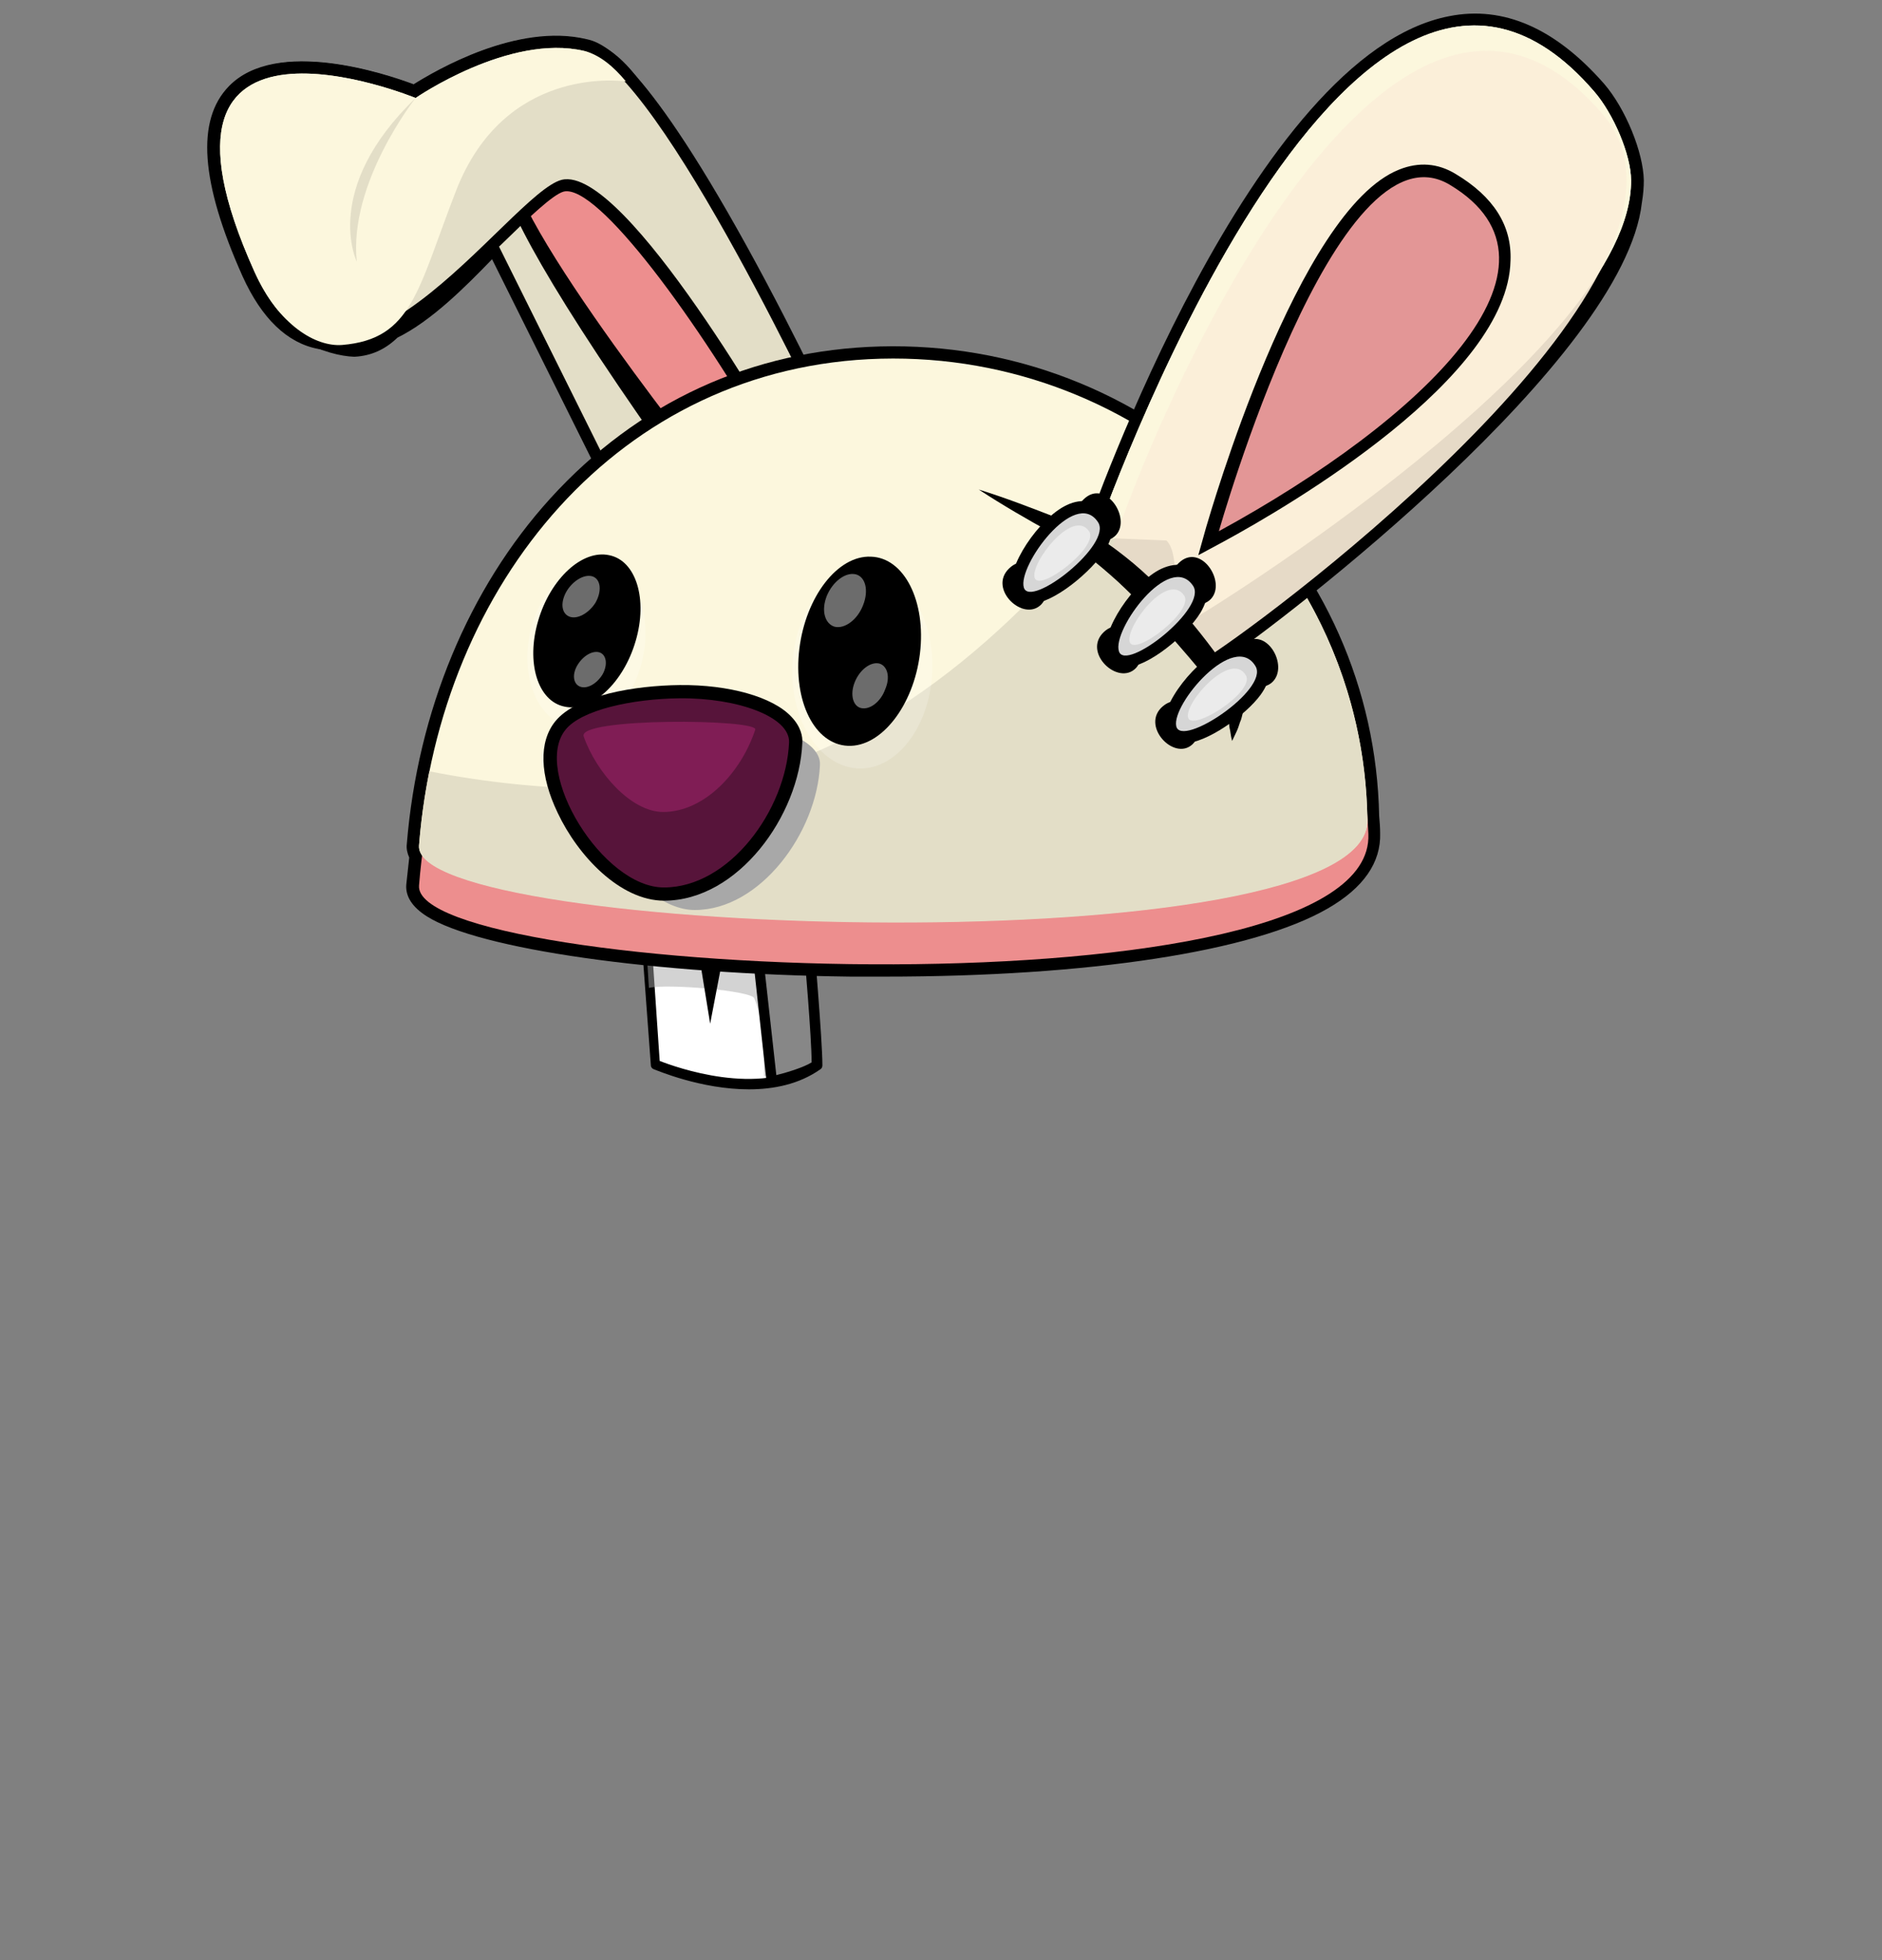 <?xml version="1.0" encoding="utf-8"?>
<!-- Generator: Adobe Illustrator 26.0.3, SVG Export Plug-In . SVG Version: 6.00 Build 0)  -->
<svg version="1.1" id="Layer_1" xmlns="http://www.w3.org/2000/svg" xmlns:xlink="http://www.w3.org/1999/xlink" x="0px" y="0px"
	 viewBox="0 0 384 400" style="enable-background:new 0 0 384 400;" xml:space="preserve">
<rect x="0" y="0" width="384" height="400" fill="#808080" stroke="none"/>
<style type="text/css">
	.head-st0{fill:#E3DEC7;}
	.head-st1{fill:#FCF7DD;}
	.head-st2{fill:#ED8E8E;}
	.head-st3{fill:#FFFFFF;}
	.head-st4{opacity:0.5;}
	.head-st5{fill:#A8A8A8;}
	.head-st6{fill:#878787;}
	.head-st7{opacity:0.2;fill:#FFFFFF;}
	.head-st8{opacity:0.44;fill:#F5F5F6;}
	.head-st9{fill:#57143A;}
	.head-st10{fill:#801D55;}
	.head-st11{fill:#E39696;}
	.head-st12{opacity:0.16;fill:#F8C4C6;}
	.head-st13{fill:#D6D6D6;}
	.head-st14{opacity:0.5;fill:#FFFFFF;}
</style>
<g>
	<g>
		<g>
			<path d="M133.2,19.9l-0.5-0.6c-0.2-0.3-0.5-0.6-0.7-0.9l-2.5-3.2c-3.1-3.9-6.4-6.2-9.8-7.1c-14.2-3.4-30.9,6.4-35.3,9.2
				c-5.5-2.1-27.9-9.7-37.6,0.4c-6.7,6.9-5.7,19.5,2.9,38.7C55.4,69,66.9,72.6,72.2,72.8l0.1,0l0.1,0c3.4-0.2,6.2-1.5,8.7-3.9
				c6.9-3.4,13.8-10.3,19.3-16l29.6,59.5l4.2-2.1l-32.6-65.6l-2.3,2.5c-5.6,6-13.3,14.2-20.6,17.7l-0.4,0.2l-0.3,0.3
				c-1.7,1.8-3.5,2.6-5.8,2.8c-4.3-0.2-13.6-3.3-18.2-13.6c-7.5-16.7-8.8-28.2-3.8-33.4c7.2-7.4,26.7-1.7,33.6,1.2l1.2,0.5l1.1-0.7
				c0.2-0.1,18.5-12.6,32.5-9.2c1.3,0.3,2.6,1,4,2.1l3.1,3.4c16.7,18.3,41.5,72,41.7,72.6l4.3-2C170.8,86.8,149.9,41.6,133.2,19.9
				L133.2,19.9z"/>
		</g>
		<g>
			<path class="head-st0" d="M113.4,23.6C112,23.6,93.7,34,93.7,34l38.4,77.2L162,93.6l-30.3-51.7C131.8,41.8,114.8,23.6,113.4,23.6z"/>
			<path class="head-st0" d="M119.2,10.4C103.9,6.8,84.8,20,84.8,20S24.9-4.6,51.9,55.4c17.2,38.3,52-16,62.7-18.7
				c13-3.2,45.6,54.6,45.6,54.6l9.5-1.5C169.6,89.8,134.7,14.2,119.2,10.4z"/>
			<path class="head-st1" d="M119.2,10.4C103.9,6.8,84.8,20,84.8,20S24.9-4.6,51.9,55.4c5,11.1,15.1,14.8,20.4,15
				c9.6-0.6,12.8-11.3,20.7-31.6c9.8-25,32.7-22.4,34.6-22.2C125.2,13.6,122.4,11.2,119.2,10.4z"/>
			<path class="head-st0" d="M72.8,53.4c-1.7-16.1,12-33.4,12-33.4C65.5,38.6,72.8,53.4,72.8,53.4z"/>
		</g>
		<g>
			<path d="M117.2,32.4c-5.4-3.6-9.3-4.8-12.2-3.8c-1.4,0.5-2.4,1.5-2.8,2.9c-1.1,3.5,0.2,11.3,20,41.3c10.8,16.3,22,31.5,22.2,31.6
				l1.4,1.9l19.9-13.5l-0.1-1.5C164.4,78.3,134.9,44,117.2,32.4z M146.9,99.5c-3.4-4.6-12.3-16.9-20.8-29.8
				c-18.6-28.2-19.4-35.1-19.3-36.5c0.8,0,2.9,0.2,7.6,3.3c16.9,11.1,43,42,45.9,53.9L146.9,99.5z"/>
			<path class="head-st2" d="M105.8,30.9c-10.3,3.5,38.4,64.6,38.4,64.6l18.9-3.9C161.8,76.5,116.6,27.3,105.8,30.9z"/>
			<path d="M152.4,50.3c-21.9-39.7-30-41.7-32.7-42.3c-14.2-3.4-30.8,6.4-35.3,9.2c-5.6-2.1-28-9.6-37.7,0.4
				c-6.7,6.9-5.8,19.6,2.8,38.8c3.9,8.6,9.1,13.6,15.4,14.8c1,0.2,2.1,0.3,3.1,0.3c12,0,24.7-12.3,35-22.3c4.8-4.7,9.8-9.5,12-10.1
				c6.9-1.7,27.5,26.4,42.8,53.4l0.9,1.5l14.5-2.3l-1.4-3C171.8,88.6,163,69.5,152.4,50.3z M161.4,88.6c-2.4-4.1-9.3-15.8-17.2-27.2
				c-16.1-23.1-24-27.3-28.5-27.3c-0.7,0-1.3,0.1-1.8,0.2c-3.4,0.8-7.4,4.7-14.3,11.4c-9.8,9.6-23.3,22.7-33.7,20.7
				c-4.6-0.9-8.6-4.9-11.8-12c-7.5-16.6-8.8-28.1-3.8-33.3c7.1-7.4,26.5-1.6,33.4,1.2l1.3,0.5l1.1-0.8c0.2-0.1,18.4-12.6,32.4-9.2
				c10.1,2.4,33.8,46,47.3,75L161.4,88.6z"/>
			<path class="head-st0" d="M119.2,10.4C103.9,6.8,84.8,20,84.8,20S24.9-4.6,51.9,55.4c17.2,38.3,52-16,62.7-18.7
				c13-3.2,45.6,54.6,45.6,54.6l9.5-1.5C169.6,89.8,134.7,14.2,119.2,10.4z"/>
			<path class="head-st1" d="M119.2,10.4C103.9,6.8,84.8,20,84.8,20S24.9-4.6,51.9,55.4c5,11.1,12.6,15.4,17.9,15
				c14.4-1.2,15.4-11.3,23.3-31.6c9.8-25,32.7-22.4,34.6-22.2C125.2,13.6,122.4,11.2,119.2,10.4z"/>
			<path class="head-st0" d="M72.8,53.4c-1.7-16.1,12-33.4,12-33.4C65.5,38.6,72.8,53.4,72.8,53.4z"/>
		</g>
	</g>
	<g>
		<g>
			<g>
				<path class="head-st3" d="M132.7,189.6l-0.7,3.3l1.8,24.3c0,0,20.5,8.9,33,0.1c0-5.3-1.8-26.5-1.8-26.5L132.7,189.6z"/>
				<path d="M164.8,189.8c-0.6,0-1,0.5-0.9,1.1c0,0.2,1.7,20,1.8,25.9c-10.8,7.1-27.8,1-31.1-0.3L133,193l0.7-3.1
					c0.1-0.5-0.2-1.1-0.8-1.2c-0.5-0.1-1.1,0.2-1.2,0.8l-0.7,3.3c0,0.1,0,0.2,0,0.3l1.8,24.3c0,0.4,0.3,0.7,0.6,0.8
					c0.6,0.2,9.6,4.1,19.4,4.1c5,0,10.2-1,14.6-4.1c0.3-0.2,0.4-0.5,0.4-0.8c0-5.3-1.8-25.8-1.8-26.6
					C165.9,190.1,165.4,189.7,164.8,189.8z"/>
			</g>
			<g class="head-st4">
				<path class="head-st5" d="M132.5,188.7l-0.7,3.3l0.6,9.6c4-0.9,20.9,0.6,21.5,2.1c1.7,4.2,1.9,8.9,2,13.5c0,0.8,0,1.6,0,2.4
					c3.8-0.2,7.4-1.2,10.6-3.3c0-5.3-1.8-26.4-1.8-26.4L132.5,188.7z"/>
			</g>
			<polygon points="144.9,208.9 147.1,197.4 143,197.2 			"/>
			<g>
				<path class="head-st6" d="M154.3,190.4l3.3,30.2c2.5-0.5,7.1-1.8,9.2-3.3c0-5.3-1.8-26.5-1.8-26.5L154.3,190.4z"/>
				<path d="M164.9,189.8l-10.7-0.4c-0.3,0-0.6,0.1-0.8,0.3s-0.3,0.5-0.3,0.8l3.3,30.2c0,0.3,0.2,0.5,0.4,0.7
					c0.2,0.1,0.4,0.2,0.6,0.2c0.1,0,0.1,0,0.2,0c2.6-0.5,7.3-1.9,9.5-3.4c0.3-0.2,0.4-0.5,0.4-0.8c0-5.3-1.8-25.8-1.8-26.6
					C165.9,190.2,165.5,189.8,164.9,189.8z M158.4,219.4l-3.1-27.9l8.6,0.3c0.3,3.9,1.7,19.8,1.7,25
					C164,217.8,160.8,218.8,158.4,219.4z"/>
			</g>
		</g>
		<g>
			<g>
				<path d="M251.1,98.2c-19.4-18.4-44.7-28.2-71.5-27.5c0,0,0,0,0,0c-26.2,0.7-49.5,11.4-67.3,31c-16.7,18.4-27.1,43.5-29.3,70.6
					c-0.1,0.9,0.1,1.8,0.5,2.7c-0.2,1.9-0.4,3.7-0.6,5.5c-0.2,2.4,1.2,4.6,4.2,6.5c10.6,6.7,46.2,11.8,86.5,12.3c2.3,0,4.6,0,6.8,0
					c41.8,0,75.3-5.1,90.5-13.9c7.3-4.2,10.9-9.4,10.7-15.4c0-1.2-0.1-2.3-0.2-3.5C280.9,140.6,270.1,116.3,251.1,98.2z
					 M268.6,181.1c-15.3,8.8-50.7,13.7-94.7,13.2c-38.9-0.5-74.2-5.3-83.9-11.5c-1.6-1-1.9-1.7-1.9-1.9c0.2-1.9,0.4-4,0.6-6.1
					c0.1-0.6-0.1-1.2-0.4-1.7c-0.1-0.2-0.2-0.3-0.2-0.4c4.4-55.8,42.2-95.7,91.7-97h0c25.4-0.7,49.5,8.6,67.9,26.1
					c18.1,17.2,28.3,40.3,28.9,65c0,0,0,0.1,0,0.1c0.1,1.1,0.2,2.2,0.2,3.3C276.9,174.2,274.2,177.9,268.6,181.1z"/>
				<path class="head-st2" d="M179.9,76c-53.4,1.4-90.2,51.4-94.4,104.7c-1.5,18.7,195.3,27.7,193.7-10.5
					C277.1,116.7,233.4,74.5,179.9,76z"/>
				<path class="head-st1" d="M179.7,73.2c-53.4,1.4-89.9,46-94.2,99.3c-1.5,18.7,194,24.8,193.5-5.2C278.2,113.9,233.2,71.8,179.7,73.2z
					"/>
				<path class="head-st0" d="M235.8,89.2c-1.3,2.4-2.7,4.7-4.2,6.9c-4.7,7.2-10,14-15.8,20.4c-12.1,13.2-26.2,25.2-42.1,33.5
					c-7.4,3.9-15,6.8-23.2,8.5c-9.1,1.9-18.3,2.6-27.6,2.5c-11.8-0.1-23.7-1.3-35.3-3.6c-1,5-1.7,10-2.1,15.2
					c-1.5,18.7,194,24.8,193.5-5.2C278.6,134.6,261.4,106,235.8,89.2z"/>
			</g>
		</g>
		<g>
			<g>
				<path class="head-st7" d="M123.4,115.2c-6.3-1.6-13.1,4.6-15.2,13.7c-2.1,9.1,1.4,17.8,7.7,19.3c6.3,1.5,13.2-4.6,15.2-13.7
					C133.2,125.4,129.7,116.7,123.4,115.2z"/>
				<path d="M124.3,113.3c-5.5-1.2-12,4.8-14.5,13.4c-2.5,8.5-0.1,16.4,5.4,17.5c5.5,1.2,12-4.8,14.5-13.4
					C132.2,122.3,129.8,114.4,124.3,113.3z"/>
				<path class="head-st8" d="M121.1,117.7c-1.6-0.7-4,0.6-5.4,2.8c-1.4,2.3-1.2,4.6,0.4,5.3c1.6,0.7,4-0.6,5.4-2.8
					C122.8,120.7,122.6,118.4,121.1,117.7z"/>
				<path class="head-st8" d="M122.5,133.2c-1.4-0.6-3.4,0.5-4.6,2.4c-1.2,1.9-1,3.9,0.4,4.5c1.4,0.6,3.4-0.5,4.6-2.4
					C124,135.8,123.8,133.8,122.5,133.2z"/>
			</g>
			<g>
				<path class="head-st7" d="M177.1,116c-7.8-0.6-14.7,8.1-15.4,19.3c-0.7,11.2,5.2,20.9,13.1,21.5c7.8,0.6,14.8-8.1,15.4-19.4
					C190.8,126.2,184.9,116.6,177.1,116z"/>
				<path d="M177.7,113.6c-6.8-0.3-13.3,8.2-14.6,18.8c-1.3,10.7,3.1,19.5,9.9,19.8c6.8,0.3,13.4-8.2,14.7-18.8
					C189,122.7,184.5,113.8,177.7,113.6z"/>
				<path class="head-st8" d="M174.6,117.2c-2.1-0.5-4.7,1.5-5.9,4.4c-1.2,3-0.4,5.7,1.6,6.3c2.1,0.5,4.7-1.5,5.8-4.4
					C177.3,120.5,176.6,117.7,174.6,117.2z"/>
				<path class="head-st8" d="M179.4,135.4c-1.8-0.4-4,1.3-5,3.8c-1,2.5-0.4,4.9,1.3,5.3c1.8,0.4,4-1.3,4.9-3.8
					C181.7,138.2,181.1,135.9,179.4,135.4z"/>
			</g>
		</g>
		<g>
			<path class="head-st5" d="M145,147.1c-9.8,0.1-20.1,2.4-23.3,6.4c-6.9,8.5,7.6,32.3,20.1,32.2c13.3,0,24.9-15.8,25.5-29.6
				C167.6,150.9,157,147,145,147.1z"/>
			<g>
				<g>
					<path d="M138.7,139.8c-9,0.1-21,2-25.4,7.4c-3.4,4.2-3.2,11,0.5,18.7c4.1,8.7,12.7,17.9,21.7,17.9c0,0,0,0,0,0
						c15.1,0,27.6-17.4,28.2-32.2c0.1-1.3-0.3-3.3-2.2-5.3C157.7,142.2,148.7,139.7,138.7,139.8z M135.5,178.4
						C135.5,178.4,135.5,178.4,135.5,178.4c-5.5,0-12.8-6.5-16.8-14.9c-2.7-5.6-3.1-10.5-1.2-12.9c2.4-3,11.6-5.3,21.2-5.4
						c0.1,0,0.2,0,0.3,0c9.2,0,16.3,2.4,18.6,4.8c0.5,0.5,0.7,0.9,0.7,1.3C157.8,163.5,147.5,178.3,135.5,178.4z"/>
					<path class="head-st9" d="M138.7,142.5c-9.8,0.1-20.1,2.4-23.3,6.4c-6.9,8.5,7.6,32.3,20.1,32.2c13.3,0,24.9-15.8,25.5-29.6
						C161.2,146.3,150.6,142.4,138.7,142.5z"/>
					<path class="head-st10" d="M119.1,150.3c2.6,7.4,9.7,15.4,16.2,15.4c8.4,0,15.9-8,18.8-16.8C154.8,146.7,117.6,146.4,119.1,150.3z"
						/>
				</g>
			</g>
		</g>
	</g>
	<g>
		<g>
			<path d="M295.7,3.3c-40.1,7.7-73,101.6-74.4,105.6l4.5,1.6c0.3-1,33.4-95.3,70.8-102.5c9.5-1.8,18.3,2.2,27,12.2
				c3.6,4.2,6.9,12.1,6.9,16.6c0,1.1-0.1,2.4-0.3,3.9l0,0.1c-3,27.6-66.7,79-83.6,90.3l2.7,4c12.7-8.5,82.1-61.8,85.7-93.7
				c0.3-1.8,0.4-3.2,0.4-4.6c-0.1-5.7-3.7-14.6-8.1-19.7C317.4,5.8,306.8,1.1,295.7,3.3z"/>
			<g>
				<path class="head-st1" d="M223.5,109.7l14.5,0.6c3.2,3.1,0.5,14,3.8,17c4.8-2.5,91.3-56.3,91-90.5c0-5.2-3.6-13.6-7.5-18.1
					C275.2-39.6,223.5,109.7,223.5,109.7z"/>
				<path class="head-st0" d="M226.6,112.9c5.4,4.9,10.6,10,15.9,15c1.8,1.7,3.6,3.4,5.4,5.2C267.6,119.8,353,53.5,327,23.3
					C283-27.9,234.3,87.7,226.6,112.9z"/>
				<path class="head-st11" d="M295.8,37.7c-23.2-13.9-47.1,70.7-47.1,70.7C290.4,85.6,323.2,54.1,295.8,37.7z"/>
			</g>
			<g>
				<path class="head-st1" d="M223.5,109.7l14.5,0.6c3.2,3.1,0.5,14,3.8,17c4.8-2.5,91.3-56.3,91-90.5c0-5.2-3.6-13.6-7.5-18.1
					C275.2-39.6,223.5,109.7,223.5,109.7z"/>
				<path class="head-st12" d="M226.6,112.9c5.4,4.9,10.6,10,15.9,15c1.8,1.7,3.6,3.4,5.4,5.2C267.6,119.8,353,53.5,327,23.3
					C283-27.9,234.3,87.7,226.6,112.9z"/>
				<path d="M297,35.5c-3.6-2.2-7.5-2.5-11.5-0.9c-20.8,8.2-38.6,70.4-39.4,73l-1.6,5.7l5.2-2.8c13.6-7.4,58-33.4,58.5-57.3
					C308.5,46,304.7,40.1,297,35.5z M252.8,103.1c6.3-20.2,20.8-58.4,34.6-63.9c1-0.4,2-0.6,3-0.6c1.4,0,2.7,0.4,4,1.2
					c6.1,3.6,9,8,8.9,13.3C303.1,66.2,283.4,85.6,252.8,103.1z"/>
				<path class="head-st11" d="M295.8,37.7c-23.2-13.9-47.1,70.7-47.1,70.7C290.4,85.6,323.2,54.1,295.8,37.7z"/>
			</g>
		</g>
		<path d="M250.5,143.6c0.1,0.1,0.2,0.2,0.3,0.3l-0.3-1.3C250.5,143,250.5,143.3,250.5,143.6z"/>
		<path d="M243.6,127.6c-3.8-4.5-7.8-8.8-12.3-12.6c-2.3-1.9-4.6-3.7-7.2-5.3c-1.3-0.8-2.6-1.5-4-2.2c-1.4-0.7-2.8-1.2-4.1-1.7
			c-5.4-2.1-10.8-4.2-16.3-5.9c4.9,3.2,9.9,6.1,15,8.9c1.3,0.7,2.5,1.3,3.6,2.1c1.2,0.7,2.3,1.5,3.4,2.4c2.2,1.7,4.3,3.5,6.4,5.4
			c4.1,3.8,8,8,11.8,12.3c3.7,4.2,7.2,8.5,10.7,12.8c0-0.3,0-0.6,0-0.9l0.3,1.3c-0.1-0.1-0.2-0.2-0.3-0.3c0,0.4,0,0.7,0,1.1
			c0.1,0.7,0.1,1.4,0.1,2c0.1,0.7,0.1,1.4,0.3,2.1c0.1,0.7,0.2,1.4,0.4,2.1c0.3-0.6,0.6-1.3,0.9-1.9c0.3-0.6,0.5-1.3,0.7-1.9
			c0.3-0.6,0.4-1.3,0.6-2c0.2-0.7,0.4-1.3,0.6-2l0.1-0.5l-0.5-0.7C250.7,136.8,247.3,132.1,243.6,127.6z"/>
		<g>
			<path d="M205.9,116c-4.4,4.2,3,11.1,6.6,7.3C215.7,119.8,210.3,111.7,205.9,116z"/>
			<path d="M221.1,101.9c-4.4,4.2,3,11.1,6.6,7.3C230.9,105.7,225.5,97.6,221.1,101.9z"/>
			<g>
				<g>
					<path d="M226.1,105.1c-2-2.9-5.2-3.6-8.5-2c-5.5,2.6-12.5,12.7-11.1,17.5c0.4,1.4,1.6,2.4,3.2,2.6c0.2,0,0.4,0,0.6,0
						c4.6,0,12.5-6.6,15.3-11.1C227.6,108.6,227,106.4,226.1,105.1L226.1,105.1z M219.6,111.7c-2.7,3-6.1,5.4-8.1,6.2
						c0.9-3,4.9-9,8.5-10.5c0.4-0.2,0.7-0.2,1-0.2c0.5,0,0.7,0.2,1,0.6C221.9,108.2,221.5,109.5,219.6,111.7z"/>
					<path class="head-st13" d="M208.9,119.9c1.3,4.4,18.3-8.9,15.1-13.4C219.3,99.5,207.6,115.5,208.9,119.9z"/>
					<path class="head-st14" d="M211.1,117.9c0.9,3.1,13.3-6.4,11.1-9.5C218.9,103.6,210.2,114.9,211.1,117.9z"/>
				</g>
			</g>
		</g>
		<g>
			<path d="M225.2,129c-4.4,4.2,3,11.1,6.6,7.3C235,132.8,229.6,124.8,225.2,129z"/>
			<path d="M240.5,114.9c-4.4,4.2,3,11.1,6.6,7.3C250.3,118.7,244.9,110.6,240.5,114.9z"/>
			<g>
				<g>
					<path d="M236.9,116.1c-5.5,2.6-12.5,12.7-11.1,17.5c0.4,1.4,1.6,2.4,3.2,2.6c0.2,0,0.4,0,0.6,0c4.6,0,12.5-6.6,15.3-11.1
						c2.1-3.5,1.5-5.8,0.6-7.1C243.5,115.2,240.3,114.5,236.9,116.1z M238.9,124.8c-2.7,3-6.1,5.4-8.1,6.2c0.9-3,4.9-9,8.5-10.5
						c0.4-0.2,0.7-0.2,1-0.2c0.5,0,0.7,0.2,1,0.6C241.3,121.2,240.9,122.6,238.9,124.8z"/>
					<path class="head-st13" d="M228.3,132.9c1.3,4.4,18.3-8.9,15.1-13.4C238.6,112.5,226.9,128.5,228.3,132.9z"/>
					<path class="head-st14" d="M230.5,131c0.9,3.1,13.3-6.4,11.1-9.5C238.2,116.6,229.6,127.9,230.5,131z"/>
				</g>
			</g>
		</g>
		<g>
			<path d="M237.3,144.1c-4.7,3.9,2.2,11.3,6,7.8C246.8,148.6,242,140.2,237.3,144.1z"/>
			<path d="M253.6,131.4c-4.7,3.9,2.2,11.3,6,7.8C263.1,135.9,258.3,127.5,253.6,131.4z"/>
			<g>
				<g>
					<path d="M250,132.1c-5.7,2.2-13.5,11.7-12.4,16.6c0.3,1.5,1.4,2.6,2.9,2.9c0.3,0.1,0.6,0.1,1,0.1c4.7,0,12.7-5.8,15.7-9.9
						c2.4-3.3,2-5.7,1.2-7C256.6,131.7,253.5,130.8,250,132.1z M251.3,140.9c-2.9,2.8-6.5,4.9-8.5,5.5c1.1-2.9,5.6-8.6,9.3-9.8
						c0.4-0.1,0.7-0.2,0.9-0.2c0.5,0,0.8,0.3,1,0.7C253.9,137.5,253.4,138.8,251.3,140.9z"/>
					<path class="head-st13" d="M240,148.2c1,4.5,18.9-7.4,16.2-12.2C251.9,128.6,239,143.7,240,148.2z"/>
					<path class="head-st14" d="M242.4,146.4c0.7,3.1,13.8-5.3,11.8-8.6C251.2,132.7,241.7,143.3,242.4,146.4z"/>
				</g>
			</g>
		</g>
	</g>
</g>
</svg>
